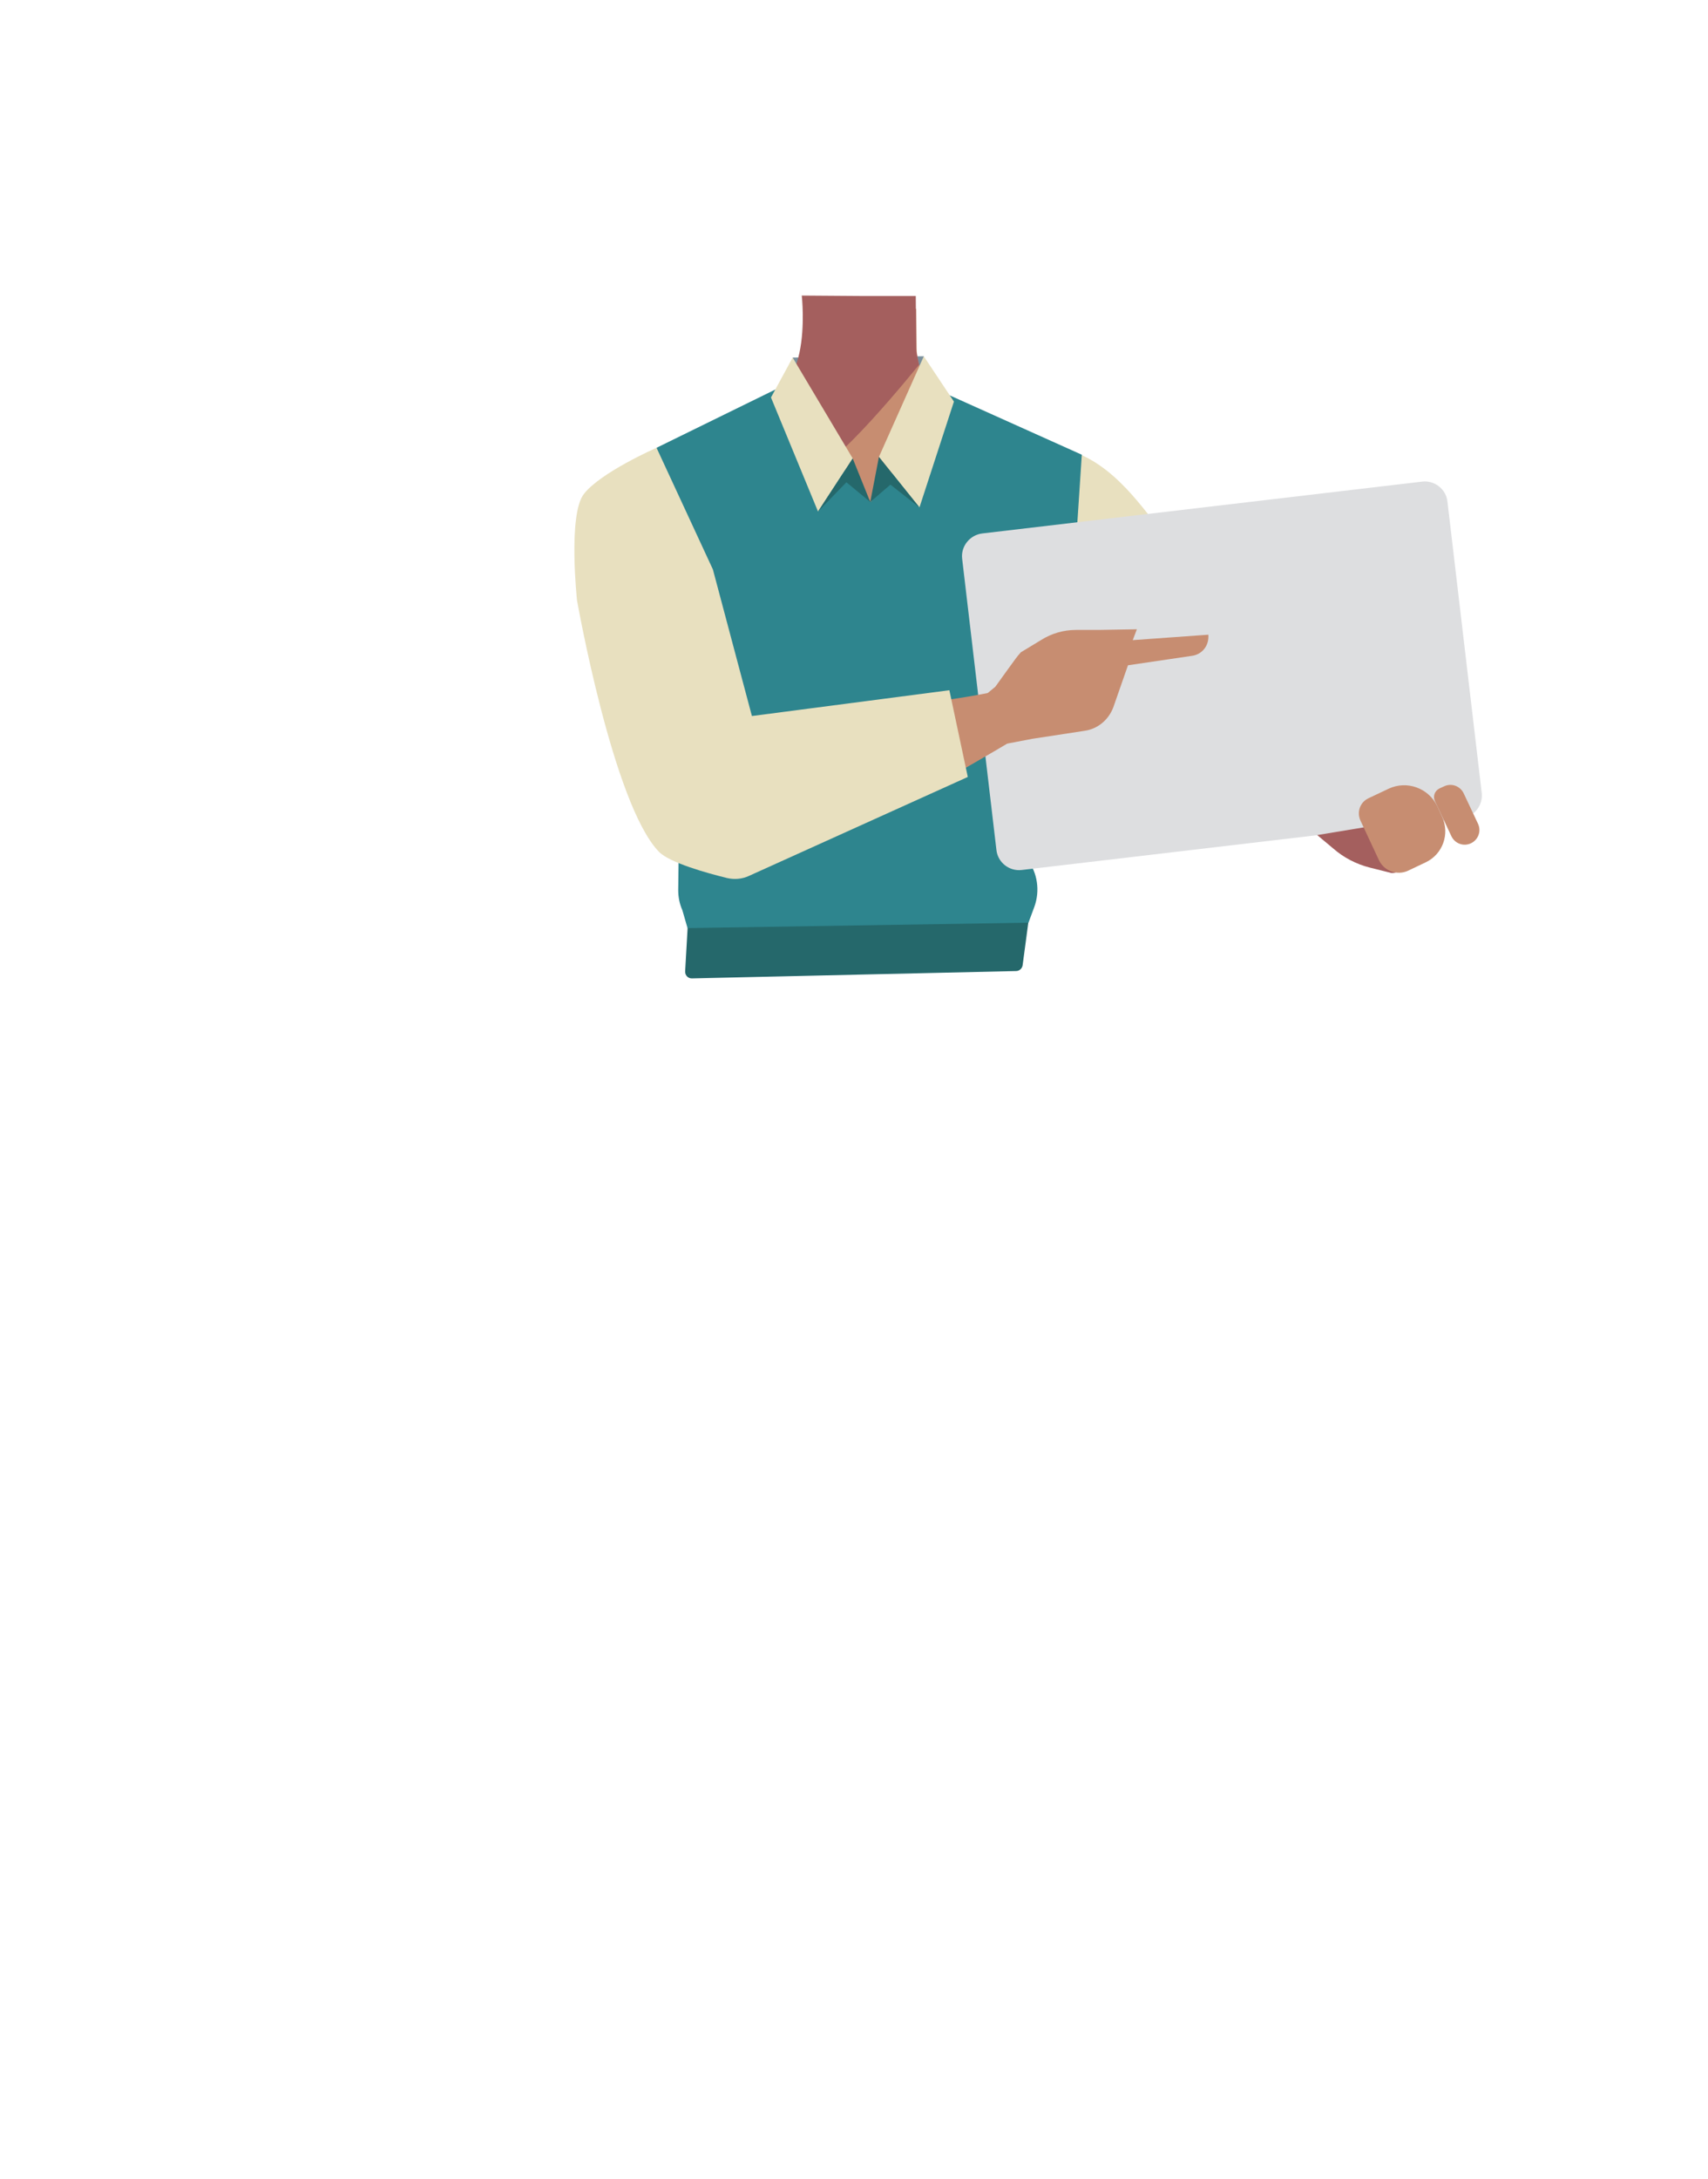 <?xml version="1.0" encoding="utf-8"?>
<!-- Generator: Adobe Illustrator 26.0.2, SVG Export Plug-In . SVG Version: 6.00 Build 0)  -->
<svg version="1.1" id="Calque_1" xmlns="http://www.w3.org/2000/svg" xmlns:xlink="http://www.w3.org/1999/xlink" x="0px" y="0px"
	 viewBox="0 0 788 1005" style="enable-background:new 0 0 788 1005;" xml:space="preserve">
<style type="text/css">
	.st0{fill:#7A909D;}
	.st1{fill:#C78D71;}
	.st2{fill:#A45F5E;}
	.st3{fill:#E8E0BF;}
	.st4{fill:#D68F72;stroke:#000000;stroke-width:3;stroke-miterlimit:10;}
	.st5{fill:#25686B;}
	.st6{fill:#2E858E;}
	.st7{fill:#DDDEE0;}
</style>
<polygon class="st0" points="364.8,193.9 365.7,164.9 426.2,164.3 425.8,193.9 "/>
<path d="M230.2,479.5h0.1H230.2z"/>
<polygon points="230.3,479.5 230.4,479.5 230.4,479.5 "/>
<path d="M230.2,479.5h0.1H230.2z"/>
<polygon points="230.3,479.5 230.4,479.5 230.4,479.5 "/>
<path class="st1" d="M411.2,321.5c10.8,7,22.3,34.9,34.8,37.7c4.4,1,13.4-5.2,15.8-9.1c8.9-14,4.6-53.2,17.2-64
	c10.6-9.1,36.2-3.9,36.9-42.3c0.4-23.3-26.9-34.5-33.5-36.8c-1.1-0.4-2.1-0.8-3.2-1.3l-40.5-20.1c-9.6-4.7-15.7-14.5-15.8-25.1
	l-0.2-18.1l-27,2.1l-23-8l-1.5,21.6c0.1,12.1-8.6,23.2-19.4,28.5l-40.1,19.9c0,0-35.4,10.7-35,37.3c0.6,38.4,26.2,33.2,36.9,42.3
	c12.6,10.8,8.3,50,17.2,64c2.5,3.8,11.4,10.1,15.8,9.1c12.5-2.9,23.5-31.6,34.8-37.7C387.6,317.9,404.9,317.4,411.2,321.5z"/>
<path class="st2" d="M397.5,136.5h25l0.2,25.4l1.3,6.3c0,0-41.9,52.2-50,48.2c-6.8-3.3-14.8-35.1-14.8-35.1s6.9-6,9.6-18.5
	s1.1-26.5,1.1-26.5L397.5,136.5z"/>
<path class="st3" d="M458,250.6c11.9,25,40.9,38.8,40.9,38.8s53,32.8,70.4,44c8.2,5.3,25.2,16.6,39-3.6l0,0
	c11.3-16.6-2.8-30.4-10.2-36.2c-15-11.8-47.9-32.6-60.5-46.7c-9.4-10.5-23.3-34.1-46.7-39.9c0,0-15.1-3.1-28.2,12l-0.5,0.6
	C454.8,228,453.1,240.3,458,250.6z"/>
<path class="st4" d="M325.8,224c17.8,21.2,18.2,53.4,18.2,53.4s7.8,61.8,10.7,82.3c1.4,9.7,4.6,29.8-19.5,33.9l0,0
	c-19.8,3.4-26.4-15.2-28.7-24.3c-4.5-18.6-9.8-57.1-17.4-74.5c-5.6-12.9-19.4-30.6-15-54.3c0,0,1.5-19.8,20.7-25.4l0.8-0.2
	C306.7,211.7,318.5,215.3,325.8,224L325.8,224z"/>
<path class="st5" d="M316.1,447.9l1.2-21.1c0.1-1.6,1.5-2.9,3.1-2.9h152.5c0.9,0,1.6,0.8,1.5,1.7l-2.6,19.5c-0.2,1.5-1.5,2.7-3,2.7
	l-149.5,3.4C317.5,451.3,316,449.8,316.1,447.9z"/>
<path class="st6" d="M312.9,410.5l1.6-132.2l-11.6-71.8L359,179l42.8,52.5l36.3-49.2l61,27.4l-6.8,103.6l-26.6,72.1l8.2,10.8
	c4.8,6.3,6,14.6,3.3,22l-2.7,7.3L317.2,428l-2.4-8.3C313.5,416.8,312.9,413.6,312.9,410.5z"/>
<path class="st7" d="M453.2,246l202.9-23.9c5.8-0.7,11.1,3.5,11.7,9.3l15.8,134.2c0.7,5.8-3.5,11.1-9.3,11.7l-202.9,23.9
	c-5.8,0.7-11.1-3.5-11.7-9.3l-15.8-134.2C443.2,252,447.4,246.7,453.2,246z"/>
<path class="st1" d="M664.1,363.6l2.2-1c3.4-1.6,7.4-0.1,9,3.3l6.6,14c1.6,3.4,0.1,7.4-3.3,9l0,0c-3.4,1.6-7.4,0.1-9-3.3l-7.6-16.2
	C661,367.2,661.9,364.7,664.1,363.6z"/>
<path class="st2" d="M607.7,385.1l40.5-6.7l-2.1,20.9c-0.2,2-2,3.5-4,3.3c-0.2,0-0.4,0-0.5-0.1l-9.6-2.4c-6.3-1.6-12.1-4.6-17-8.9
	L607.7,385.1z"/>
<path class="st1" d="M631.4,368.1l9.3-4.4c8.4-3.9,18.4-0.3,22.4,8.1l0,0l2.2,4.8c3.7,8,0.3,17.4-7.6,21.1l0,0l-8,3.8
	c-5.1,2.4-11.1,0.2-13.5-4.8l0,0l-8.5-18.2C625.8,374.5,627.5,369.9,631.4,368.1L631.4,368.1z"/>
<path class="st1" d="M451.8,322.8l13,20.1l11.5-2.2l24.2-3.7c6.1-0.9,11.1-5.2,13.2-11l6.7-19.2l29.8-4.4c4.2-0.7,7.2-4.2,7.3-8.5
	v-1.2l-34.9,2.5l1.9-5l-17.7,0.3h-10.4c-5.7,0-11.2,1.6-16,4.6l-9.4,5.7c-2,2.2-2.6,3.2-6.4,8.4l-5.4,7.5"/>
<path class="st1" d="M310.7,373.2c-3.8-19.5,17.3-30.1,25.2-33.5s25.4-6.4,34-7.9c22-3.8,59.5-7.3,81-11.3
	c14.1-2.6,21.5-4.4,25.6,4.2c3.7,7.8-4.1,13.7-8.9,16.5c-19.5,11.6-61.6,36.1-84,44.9c-9.2,3.6-28.4,9.2-38.3,9.6
	C317.8,396.9,311.8,378.9,310.7,373.2z"/>
<path class="st3" d="M302.9,206.5c0,0-26,11.4-33.6,21.4c-7.3,9.6-3.1,48.9-3.1,48.9s16.6,94.1,37.8,116c5,5.1,22.4,9.9,31.4,12.1
	c3.4,0.8,7,0.5,10.2-1l100.9-45.6l-8.5-40l-91.1,11.9l-18-67.6"/>
<polygon class="st3" points="355.7,183.3 365.7,164.9 393.4,211.4 377.4,235.9 "/>
<polygon class="st3" points="440.1,185.2 426.2,164.3 405.5,210.7 424.2,234 "/>
<polygon class="st5" points="393.4,211.4 401.5,231.5 390.5,222.4 377.4,235.9 "/>
<polygon class="st5" points="401.5,231.5 405.5,210.7 424.2,234 410.8,223.5 "/>
</svg>

